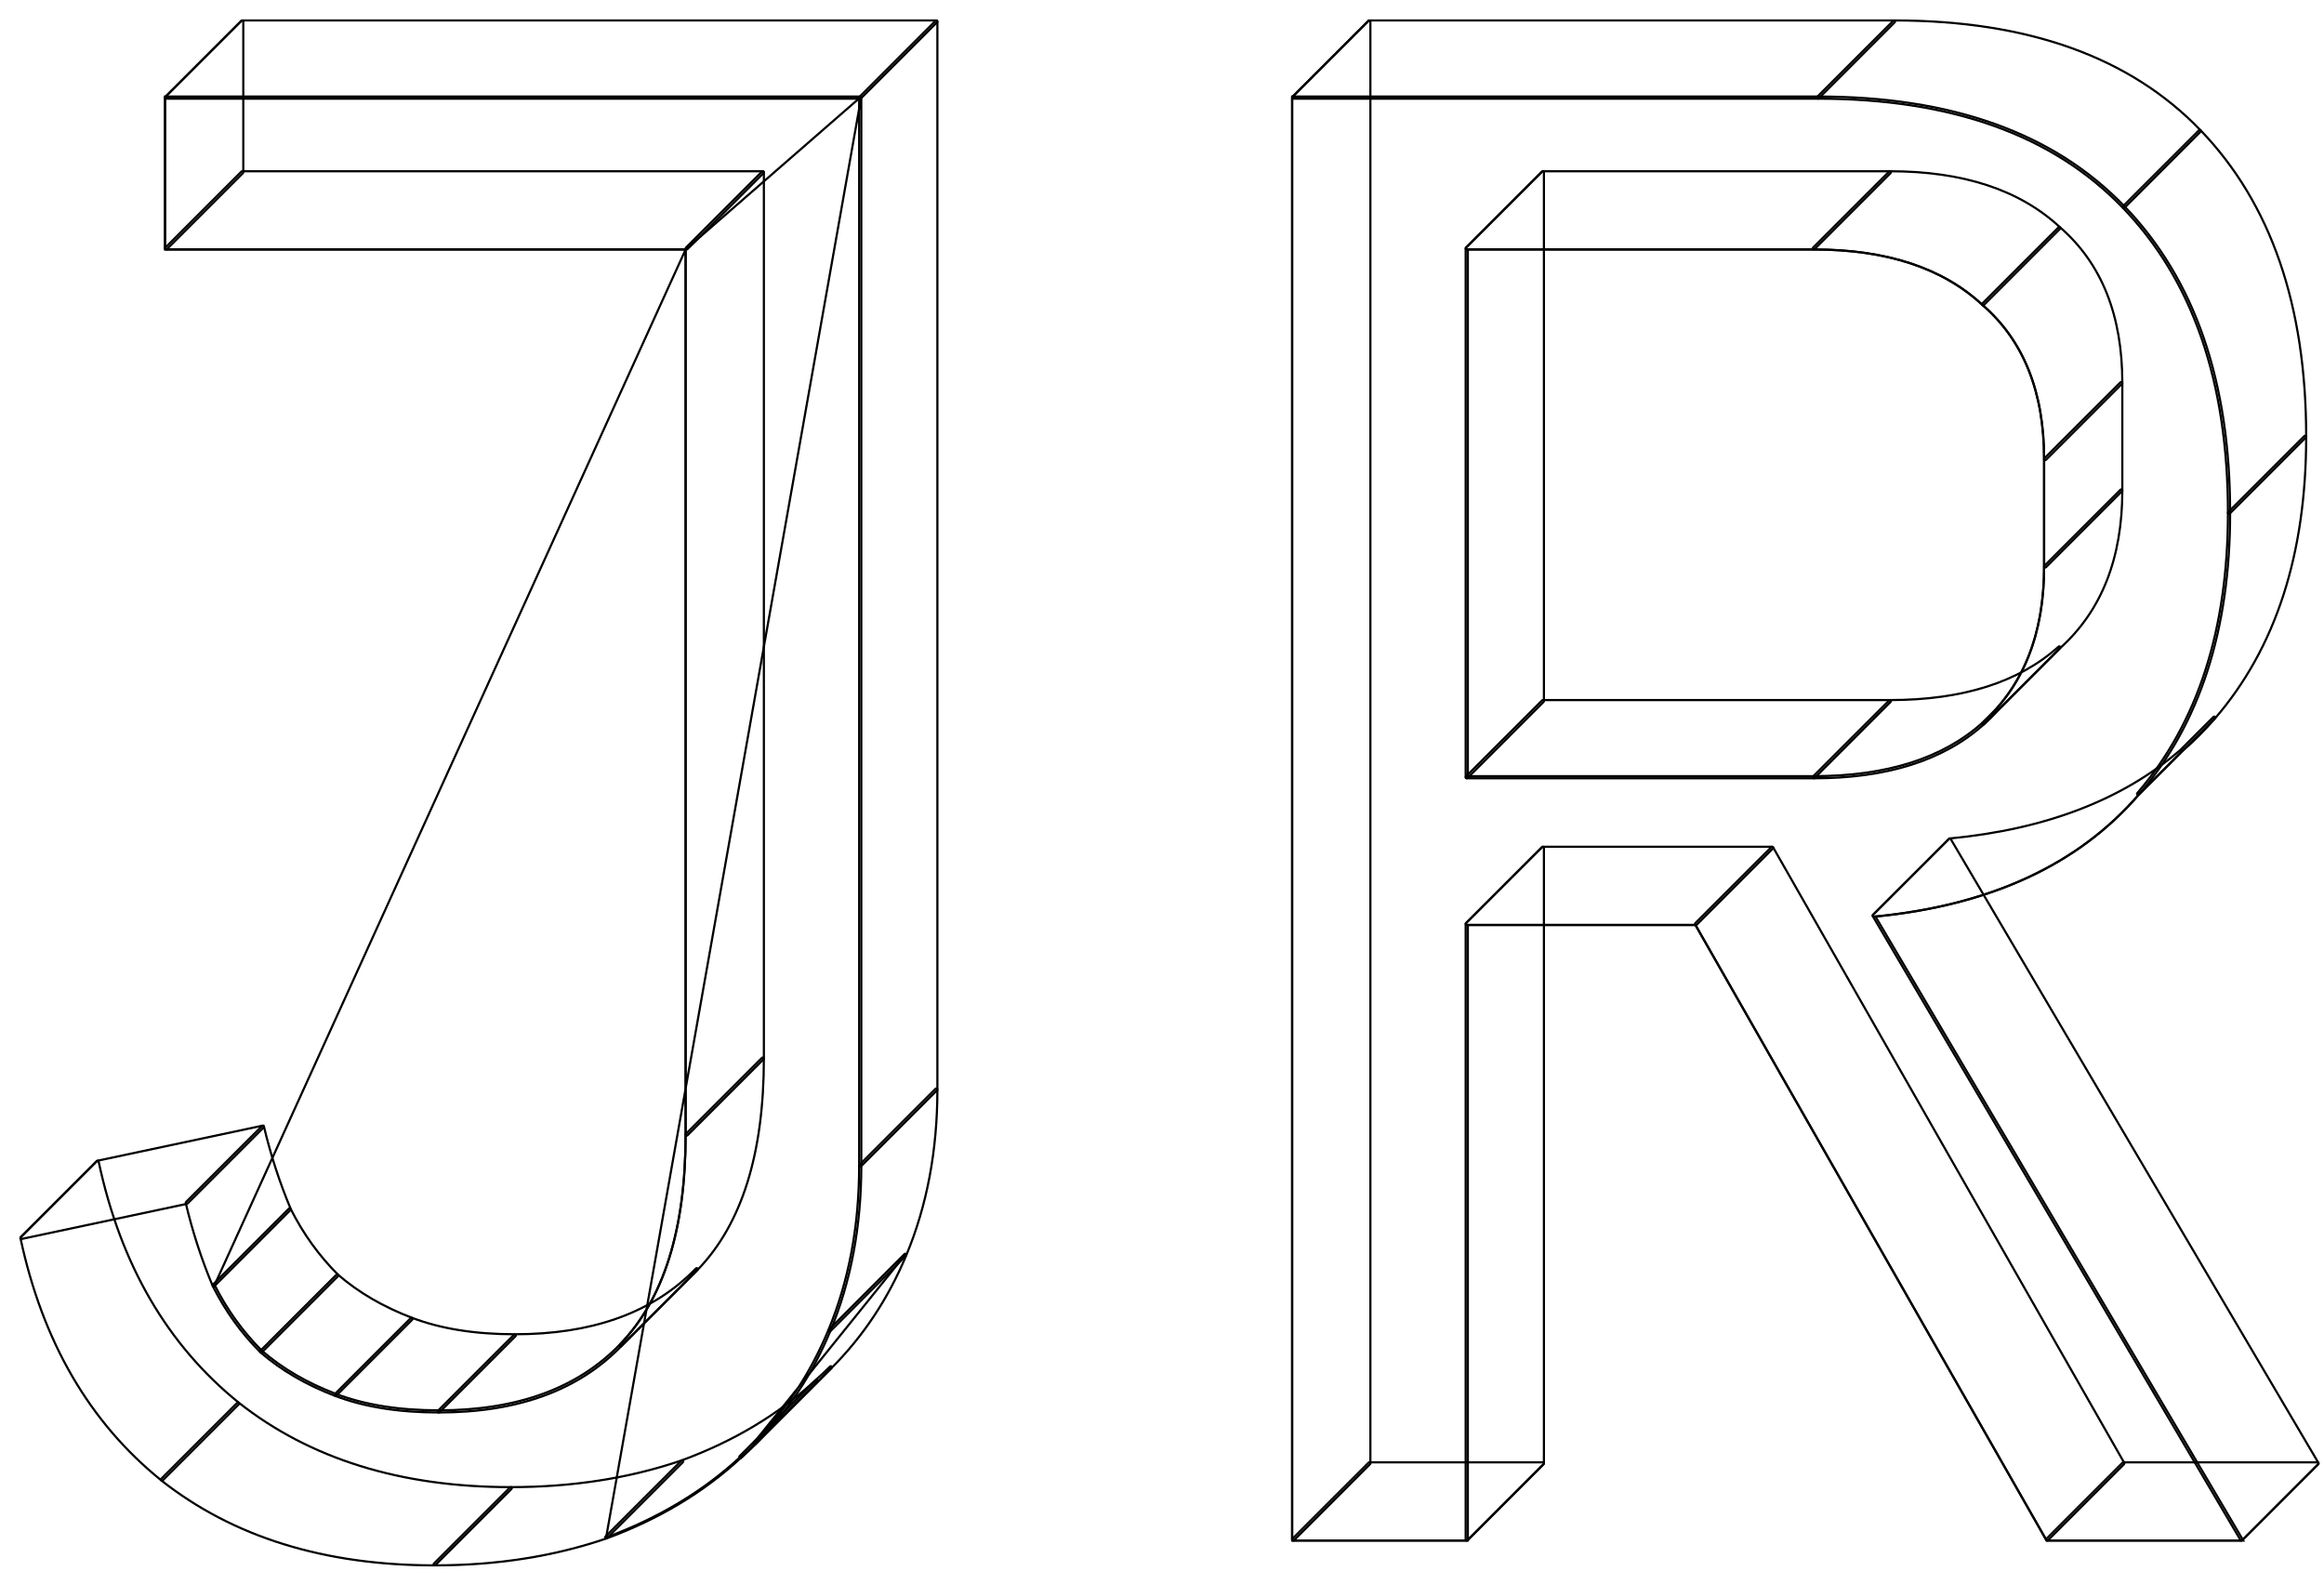 <svg width="108" height="73" viewBox="0 0 108 73" fill="none" xmlns="http://www.w3.org/2000/svg">
<g clip-path="url(#clip0_6_950)">
<path d="M40.026 4.486V4.536V54.167C40.026 56.989 39.545 59.556 38.582 61.867C37.742 63.883 36.584 65.631 35.107 67.111C34.892 67.326 34.67 67.536 34.442 67.74C34.441 67.741 34.441 67.741 34.441 67.741L34.408 67.704C32.68 69.303 30.6 70.552 28.168 71.448L40.026 4.486ZM40.026 4.486H39.976H7.72H7.67V4.536V11.543V11.594H7.72H31.862M40.026 4.486L31.862 11.594M31.862 11.594V52.727C31.862 57.137 30.839 60.386 28.804 62.485L28.84 62.52L28.804 62.485C26.832 64.52 24.03 65.541 20.392 65.541C18.54 65.541 16.947 65.286 15.61 64.777C14.271 64.267 13.125 63.598 12.17 62.771C11.279 61.879 10.547 60.861 9.973 59.715L31.862 11.594ZM68.162 71.594H68.213V71.543V42.986H78.79L95.095 71.568L95.109 71.594H95.138H104.163H104.25L104.206 71.518L87.157 42.594C92.504 42.07 96.588 40.18 99.4 36.92C102.226 33.645 103.637 29.28 103.637 23.831C103.637 17.742 102.002 12.993 98.727 9.589C95.45 6.184 90.7 4.486 84.483 4.486H60.099H60.048V4.536V71.543V71.594H60.099H68.162ZM92.128 14.172L92.13 14.173C94.036 15.826 94.993 18.21 94.993 21.335V26.328C94.993 29.453 94.036 31.87 92.129 33.586C90.285 35.239 87.675 36.069 84.29 36.069H68.213V11.594H84.29C87.674 11.594 90.284 12.455 92.128 14.172Z" stroke="black" stroke-width="0.1"/>
<path d="M88.018 0.95C88.005 0.95 87.992 0.955 87.983 0.965L84.447 4.5C84.433 4.514 84.428 4.536 84.436 4.555C84.444 4.573 84.462 4.586 84.483 4.586C90.681 4.586 95.403 6.279 98.654 9.658C98.664 9.668 98.677 9.673 98.69 9.674C98.703 9.674 98.716 9.668 98.726 9.659L102.261 6.123C102.281 6.104 102.281 6.073 102.262 6.053C98.986 2.649 94.235 0.95 88.018 0.95Z" stroke="black" stroke-width="0.1" stroke-linejoin="round"/>
<path d="M102.262 6.053C102.253 6.044 102.24 6.038 102.227 6.038C102.213 6.038 102.2 6.043 102.191 6.053L98.655 9.588C98.636 9.607 98.636 9.639 98.654 9.658C101.907 13.038 103.536 17.761 103.536 23.832C103.536 23.852 103.549 23.87 103.567 23.878C103.586 23.886 103.608 23.881 103.622 23.867L107.157 20.331C107.167 20.322 107.172 20.309 107.172 20.296C107.172 14.207 105.537 9.457 102.262 6.053Z" stroke="black" stroke-width="0.1" stroke-linejoin="round"/>
<path d="M98.613 17.835C98.623 17.826 98.628 17.813 98.628 17.8C98.628 14.653 97.664 12.238 95.731 10.562C95.711 10.545 95.681 10.546 95.663 10.565L92.127 14.1C92.117 14.11 92.112 14.123 92.112 14.137C92.113 14.151 92.119 14.164 92.13 14.173C94.036 15.826 94.993 18.21 94.993 21.335C94.993 21.356 95.005 21.374 95.023 21.382C95.042 21.39 95.064 21.385 95.078 21.371L98.613 17.835Z" stroke="black" stroke-width="0.1" stroke-linejoin="round"/>
<path d="M95.733 10.635C95.743 10.626 95.748 10.613 95.748 10.599C95.748 10.585 95.742 10.573 95.732 10.563C93.864 8.824 91.226 7.958 87.826 7.958C87.813 7.958 87.8 7.963 87.791 7.973L84.255 11.508C84.241 11.523 84.237 11.544 84.244 11.563C84.252 11.581 84.27 11.594 84.29 11.594C87.674 11.594 90.284 12.455 92.128 14.172C92.148 14.191 92.179 14.19 92.198 14.171L95.733 10.635Z" stroke="black" stroke-width="0.1" stroke-linejoin="round"/>
<path d="M98.613 22.827C98.623 22.818 98.628 22.805 98.628 22.792V17.8C98.628 17.78 98.616 17.762 98.597 17.754C98.579 17.746 98.557 17.75 98.543 17.765L95.007 21.3C94.998 21.309 94.993 21.322 94.993 21.335V26.328C94.993 26.348 95.005 26.366 95.023 26.374C95.042 26.381 95.064 26.377 95.078 26.363L98.613 22.827Z" stroke="black" stroke-width="0.1" stroke-linejoin="round"/>
<path d="M107.172 20.296C107.172 20.276 107.16 20.258 107.141 20.25C107.122 20.242 107.101 20.246 107.087 20.261L103.551 23.796C103.542 23.805 103.536 23.818 103.536 23.831C103.536 29.263 102.131 33.602 99.325 36.855C99.307 36.875 99.309 36.906 99.329 36.924C99.348 36.943 99.379 36.942 99.398 36.923L102.933 33.387L102.933 33.387L102.936 33.385C105.762 30.109 107.172 25.745 107.172 20.296Z" stroke="black" stroke-width="0.1" stroke-linejoin="round"/>
<path d="M63.634 0.95C63.621 0.95 63.608 0.955 63.599 0.965L60.063 4.5C60.049 4.514 60.045 4.536 60.052 4.555C60.06 4.573 60.078 4.586 60.099 4.586H84.483C84.496 4.586 84.508 4.58 84.518 4.571L88.053 1.035C88.068 1.021 88.072 1 88.064 0.981C88.056 0.962 88.038 0.95 88.018 0.95H63.634Z" stroke="black" stroke-width="0.1" stroke-linejoin="round"/>
<path d="M87.861 8.043C87.876 8.029 87.88 8.008 87.872 7.989C87.865 7.97 87.846 7.958 87.826 7.958H71.698C71.685 7.958 71.672 7.963 71.663 7.973L68.127 11.508C68.113 11.523 68.109 11.544 68.116 11.563C68.124 11.581 68.142 11.594 68.162 11.594H84.29C84.304 11.594 84.317 11.588 84.326 11.579L87.861 8.043Z" stroke="black" stroke-width="0.1" stroke-linejoin="round"/>
<path d="M94.993 26.328C94.993 29.092 94.244 31.302 92.752 32.963L92.127 33.588C92.108 33.607 92.108 33.638 92.126 33.658C92.145 33.678 92.176 33.679 92.196 33.661C92.418 33.461 92.628 33.251 92.825 33.032L95.732 30.124C97.665 28.385 98.628 25.938 98.628 22.792C98.628 22.772 98.616 22.753 98.597 22.746C98.579 22.738 98.557 22.742 98.543 22.757L95.007 26.292C94.998 26.302 94.993 26.314 94.993 26.328Z" stroke="black" stroke-width="0.1" stroke-linejoin="round"/>
<path d="M102.936 33.385C102.953 33.364 102.952 33.334 102.932 33.315C102.912 33.297 102.882 33.298 102.863 33.317L101.33 34.849C98.64 37.168 95.066 38.541 90.605 38.966C90.594 38.967 90.583 38.972 90.575 38.981L87.039 42.516C87.024 42.531 87.02 42.554 87.029 42.573C87.038 42.592 87.058 42.603 87.079 42.601C92.464 42.089 96.573 40.197 99.399 36.922L101.398 34.923C101.947 34.449 102.46 33.937 102.936 33.385Z" stroke="black" stroke-width="0.1" stroke-linejoin="round"/>
<path d="M87.826 32.534C87.813 32.534 87.8 32.539 87.791 32.549L84.255 36.084C84.241 36.099 84.237 36.12 84.244 36.139C84.252 36.157 84.27 36.169 84.29 36.169C87.69 36.169 90.328 35.336 92.196 33.661L92.196 33.661L92.198 33.659L95.733 30.123C95.752 30.104 95.753 30.073 95.734 30.054C95.716 30.034 95.685 30.033 95.665 30.051C93.821 31.704 91.21 32.534 87.826 32.534Z" stroke="black" stroke-width="0.1" stroke-linejoin="round"/>
<path d="M71.748 8.008C71.748 7.988 71.736 7.97 71.717 7.962C71.698 7.954 71.677 7.958 71.663 7.973L68.127 11.508C68.118 11.518 68.112 11.53 68.112 11.543V36.12C68.112 36.14 68.125 36.158 68.143 36.166C68.162 36.173 68.183 36.169 68.198 36.155L71.733 32.619C71.743 32.61 71.748 32.597 71.748 32.584V8.008Z" stroke="black" stroke-width="0.1" stroke-linejoin="round"/>
<path d="M71.698 32.534C71.685 32.534 71.672 32.539 71.663 32.549L68.127 36.084C68.113 36.099 68.109 36.12 68.116 36.139C68.124 36.157 68.142 36.169 68.162 36.169H84.29C84.304 36.169 84.317 36.164 84.326 36.155L87.861 32.619C87.876 32.605 87.88 32.584 87.872 32.565C87.865 32.546 87.846 32.534 87.826 32.534H71.698Z" stroke="black" stroke-width="0.1" stroke-linejoin="round"/>
<path d="M90.653 38.991C90.645 38.977 90.632 38.968 90.616 38.966C90.601 38.964 90.586 38.97 90.575 38.981L87.039 42.516C87.023 42.532 87.02 42.557 87.031 42.577L104.119 71.569C104.127 71.582 104.141 71.591 104.156 71.593C104.172 71.595 104.187 71.59 104.198 71.579L107.733 68.043C107.749 68.027 107.753 68.002 107.741 67.983L90.653 38.991Z" stroke="black" stroke-width="0.1" stroke-linejoin="round"/>
<path d="M82.389 39.435C82.404 39.421 82.408 39.4 82.4 39.381C82.392 39.362 82.374 39.35 82.354 39.35H71.698C71.685 39.35 71.672 39.355 71.663 39.365L68.127 42.9C68.113 42.914 68.109 42.936 68.116 42.955C68.124 42.973 68.142 42.986 68.162 42.986H78.819C78.832 42.986 78.844 42.98 78.854 42.971L82.389 39.435Z" stroke="black" stroke-width="0.1" stroke-linejoin="round"/>
<path d="M98.709 68.043C98.725 68.027 98.729 68.003 98.717 67.983L82.397 39.375C82.39 39.362 82.376 39.352 82.361 39.35C82.345 39.348 82.33 39.354 82.319 39.365L78.783 42.9C78.767 42.916 78.764 42.941 78.775 42.96L95.095 71.568C95.103 71.582 95.116 71.591 95.132 71.593C95.147 71.595 95.163 71.59 95.174 71.579L98.709 68.043Z" stroke="black" stroke-width="0.1" stroke-linejoin="round"/>
<path d="M107.733 68.043C107.748 68.029 107.752 68.007 107.744 67.989C107.736 67.97 107.718 67.958 107.698 67.958H98.674C98.661 67.958 98.648 67.963 98.639 67.973L95.103 71.508C95.089 71.522 95.085 71.544 95.092 71.563C95.1 71.581 95.118 71.594 95.138 71.594H104.162C104.176 71.594 104.188 71.588 104.198 71.579L107.733 68.043Z" stroke="black" stroke-width="0.1" stroke-linejoin="round"/>
<path d="M63.669 68.043C63.679 68.034 63.684 68.021 63.684 68.008V1C63.684 0.98 63.672 0.962 63.653 0.954C63.635 0.946 63.613 0.95 63.599 0.965L60.063 4.5C60.054 4.51 60.048 4.522 60.048 4.536V71.543C60.048 71.564 60.061 71.582 60.079 71.59C60.098 71.597 60.12 71.593 60.134 71.579L63.669 68.043Z" stroke="black" stroke-width="0.1" stroke-linejoin="round"/>
<path d="M11.255 0.95C11.242 0.95 11.229 0.955 11.22 0.965L7.685 4.5C7.67 4.514 7.666 4.536 7.674 4.555C7.682 4.573 7.7 4.586 7.72 4.586H39.976C39.989 4.586 40.002 4.58 40.011 4.571L43.547 1.035C43.561 1.021 43.565 1 43.558 0.981C43.55 0.962 43.532 0.95 43.511 0.95H11.255Z" stroke="black" stroke-width="0.1" stroke-linejoin="round"/>
<path d="M71.748 39.4C71.748 39.38 71.736 39.361 71.717 39.354C71.698 39.346 71.677 39.35 71.663 39.365L68.127 42.9C68.118 42.91 68.112 42.922 68.112 42.935V71.543C68.112 71.564 68.125 71.582 68.143 71.59C68.162 71.597 68.183 71.593 68.198 71.579L71.733 68.043C71.743 68.034 71.748 68.021 71.748 68.008V39.4Z" stroke="black" stroke-width="0.1" stroke-linejoin="round"/>
<path d="M43.562 1C43.562 0.98 43.549 0.962 43.531 0.954C43.512 0.946 43.49 0.95 43.476 0.965L39.941 4.5C39.931 4.51 39.926 4.522 39.926 4.536V54.167C39.926 54.188 39.938 54.206 39.957 54.214C39.976 54.221 39.997 54.217 40.011 54.203L43.547 50.667C43.556 50.658 43.562 50.645 43.562 50.632V1Z" stroke="black" stroke-width="0.1" stroke-linejoin="round"/>
<path d="M35.483 8.043C35.497 8.029 35.501 8.008 35.494 7.989C35.486 7.97 35.468 7.958 35.447 7.958H11.255C11.242 7.958 11.229 7.963 11.22 7.973L7.685 11.508C7.67 11.523 7.666 11.544 7.674 11.563C7.682 11.581 7.7 11.594 7.72 11.594H31.912C31.925 11.594 31.938 11.588 31.947 11.579L35.483 8.043Z" stroke="black" stroke-width="0.1" stroke-linejoin="round"/>
<path d="M35.483 49.227C35.492 49.218 35.498 49.205 35.498 49.192V8.008C35.498 7.988 35.485 7.97 35.467 7.962C35.448 7.954 35.426 7.958 35.412 7.973L31.877 11.508C31.867 11.518 31.862 11.53 31.862 11.543V52.727C31.862 52.748 31.874 52.766 31.893 52.774C31.912 52.782 31.933 52.777 31.947 52.763L35.483 49.227Z" stroke="black" stroke-width="0.1" stroke-linejoin="round"/>
<path d="M11.291 8.043C11.3 8.034 11.306 8.021 11.306 8.008V1C11.306 0.98 11.293 0.962 11.275 0.954C11.256 0.946 11.234 0.95 11.22 0.965L7.685 4.5C7.675 4.51 7.67 4.522 7.67 4.536V11.543C7.67 11.564 7.682 11.582 7.701 11.59C7.72 11.598 7.741 11.593 7.755 11.579L11.291 8.043Z" stroke="black" stroke-width="0.1" stroke-linejoin="round"/>
<path d="M71.733 68.043C71.748 68.029 71.752 68.007 71.744 67.989C71.737 67.97 71.718 67.958 71.698 67.958H63.634C63.621 67.958 63.608 67.963 63.599 67.973L60.063 71.508C60.049 71.522 60.045 71.544 60.052 71.563C60.06 71.581 60.078 71.594 60.099 71.594H68.162C68.176 71.594 68.189 71.588 68.198 71.579L71.733 68.043Z" stroke="black" stroke-width="0.1" stroke-linejoin="round"/>
<path d="M43.562 50.632C43.562 50.612 43.549 50.593 43.531 50.586C43.512 50.578 43.49 50.582 43.476 50.597L39.941 54.132C39.931 54.142 39.926 54.154 39.926 54.167C39.926 56.978 39.447 59.531 38.49 61.828C38.481 61.85 38.488 61.876 38.508 61.889C38.528 61.902 38.554 61.9 38.571 61.883L42.107 58.347C42.111 58.343 42.115 58.337 42.118 58.331C43.081 56.02 43.562 53.454 43.562 50.632Z" stroke="black" stroke-width="0.1" stroke-linejoin="round"/>
<path d="M32.411 59.019L32.411 59.019C34.472 56.894 35.498 53.615 35.498 49.192C35.498 49.172 35.485 49.154 35.467 49.146C35.448 49.138 35.426 49.142 35.412 49.157L31.877 52.692C31.867 52.702 31.862 52.714 31.862 52.728C31.862 57.137 30.839 60.386 28.804 62.485C28.785 62.505 28.785 62.536 28.805 62.555C28.825 62.574 28.856 62.574 28.875 62.555L28.876 62.554L32.411 59.019Z" stroke="black" stroke-width="0.1" stroke-linejoin="round"/>
<path d="M42.099 58.27C42.119 58.284 42.127 58.309 42.118 58.331C41.278 60.348 40.119 62.096 38.643 63.575L38.643 63.575L35.107 67.111L35.107 67.111C35.088 67.13 35.056 67.13 35.037 67.111C35.017 67.091 35.017 67.06 35.037 67.04C35.037 67.04 35.037 67.04 35.037 67.04L42.099 58.27ZM42.099 58.27C42.08 58.257 42.053 58.26 42.036 58.277L38.501 61.812C38.496 61.817 38.492 61.822 38.49 61.828C37.654 63.833 36.504 65.57 35.037 67.04L42.099 58.27Z" stroke="black" stroke-width="0.1" stroke-linejoin="round"/>
<path d="M38.572 63.505C38.592 63.485 38.623 63.485 38.643 63.505C38.662 63.524 38.662 63.556 38.643 63.575L38.643 63.575L38.62 63.598L38.62 63.598L35.107 67.111C34.892 67.327 34.67 67.537 34.441 67.741C34.421 67.759 34.39 67.757 34.372 67.738C34.353 67.718 34.353 67.687 34.373 67.668L37.908 64.133L37.91 64.131L37.91 64.131C38.129 63.935 38.342 63.734 38.549 63.528L38.549 63.528M38.572 63.505L38.549 63.528M38.572 63.505L38.572 63.505L38.572 63.505ZM38.549 63.528L38.584 63.563L38.549 63.528L38.549 63.528C38.549 63.528 38.549 63.528 38.549 63.528Z" stroke="black" stroke-width="0.1" stroke-linejoin="round"/>
<path d="M37.979 64.203C37.998 64.184 37.998 64.153 37.98 64.133C37.961 64.114 37.929 64.113 37.91 64.131C36.187 65.726 34.113 66.971 31.686 67.865C31.679 67.868 31.673 67.871 31.668 67.877L28.133 71.412C28.116 71.429 28.113 71.455 28.126 71.475C28.139 71.494 28.163 71.503 28.185 71.495C30.623 70.596 32.709 69.345 34.442 67.74L34.442 67.74L34.443 67.739L37.979 64.203Z" stroke="black" stroke-width="0.1" stroke-linejoin="round"/>
<path d="M23.927 62.006C23.914 62.006 23.901 62.011 23.892 62.021L20.357 65.556C20.342 65.57 20.338 65.592 20.346 65.611C20.354 65.629 20.372 65.641 20.392 65.641C24.049 65.641 26.88 64.615 28.876 62.555C28.876 62.554 28.876 62.554 28.876 62.554L32.202 59.228C32.202 59.228 32.202 59.228 32.202 59.228C32.273 59.159 32.343 59.09 32.411 59.019C32.431 58.999 32.43 58.968 32.411 58.948C32.391 58.929 32.36 58.929 32.34 58.949L32.34 58.949L32.133 59.156C32.132 59.156 32.132 59.157 32.132 59.157C30.173 61.054 27.44 62.006 23.927 62.006Z" stroke="black" stroke-width="0.1" stroke-linejoin="round"/>
<path d="M19.145 61.241C19.127 61.234 19.106 61.239 19.092 61.253L15.557 64.788C15.545 64.8 15.54 64.817 15.543 64.834C15.547 64.851 15.558 64.864 15.574 64.87C16.925 65.385 18.532 65.641 20.392 65.641C20.405 65.641 20.418 65.636 20.427 65.627L23.963 62.091C23.977 62.077 23.981 62.056 23.974 62.037C23.966 62.018 23.948 62.006 23.927 62.006C22.076 62.006 20.482 61.751 19.145 61.241Z" stroke="black" stroke-width="0.1" stroke-linejoin="round"/>
<path d="M31.739 67.947C31.755 67.931 31.758 67.905 31.746 67.885C31.734 67.866 31.709 67.857 31.687 67.865C29.261 68.695 26.611 69.11 23.735 69.11C23.722 69.11 23.71 69.115 23.7 69.125L20.165 72.66C20.15 72.674 20.146 72.696 20.154 72.715C20.162 72.733 20.18 72.746 20.2 72.746C23.085 72.746 25.746 72.329 28.184 71.495C28.191 71.492 28.198 71.488 28.203 71.483L31.739 67.947Z" stroke="black" stroke-width="0.1" stroke-linejoin="round"/>
<path d="M12.264 52.348C12.26 52.331 12.247 52.317 12.229 52.312C12.212 52.307 12.193 52.312 12.18 52.325L8.645 55.86C8.632 55.872 8.627 55.89 8.631 55.907C8.952 57.254 9.369 58.536 9.882 59.755C9.888 59.77 9.902 59.781 9.918 59.785C9.935 59.788 9.952 59.783 9.963 59.771L13.499 56.235C13.513 56.221 13.518 56.199 13.51 56.181C12.999 54.967 12.584 53.69 12.264 52.348Z" stroke="black" stroke-width="0.1" stroke-linejoin="round"/>
<path d="M15.704 59.234C15.684 59.217 15.655 59.218 15.636 59.237L12.101 62.772C12.091 62.782 12.085 62.795 12.086 62.809C12.086 62.823 12.093 62.836 12.103 62.845C13.068 63.682 14.225 64.356 15.574 64.87C15.593 64.877 15.613 64.873 15.627 64.859L19.163 61.323C19.175 61.311 19.18 61.294 19.176 61.278C19.173 61.261 19.161 61.247 19.145 61.241C17.806 60.731 16.659 60.062 15.704 59.234Z" stroke="black" stroke-width="0.1" stroke-linejoin="round"/>
<path d="M13.508 56.178C13.501 56.163 13.487 56.153 13.472 56.151C13.456 56.148 13.44 56.153 13.428 56.165L9.893 59.7C9.877 59.715 9.874 59.739 9.883 59.758C10.462 60.915 11.201 61.943 12.101 62.843C12.12 62.862 12.152 62.862 12.171 62.843L15.707 59.307C15.726 59.288 15.726 59.256 15.707 59.237C14.815 58.344 14.082 57.325 13.508 56.178Z" stroke="black" stroke-width="0.1" stroke-linejoin="round"/>
<path d="M4.525 53.943C4.516 53.945 4.507 53.95 4.5 53.957L0.965 57.492C0.949 57.508 0.945 57.532 0.956 57.551C0.967 57.571 0.989 57.581 1.01 57.576L8.69 55.944C8.7 55.942 8.709 55.938 8.715 55.931L12.251 52.395C12.267 52.38 12.27 52.356 12.259 52.336C12.249 52.317 12.227 52.306 12.205 52.311L4.525 53.943Z" stroke="black" stroke-width="0.1" stroke-linejoin="round"/>
<path d="M23.771 69.195C23.785 69.181 23.79 69.16 23.782 69.141C23.774 69.122 23.756 69.11 23.735 69.11C18.624 69.11 14.412 67.8 11.095 65.185C11.075 65.169 11.046 65.171 11.028 65.189L7.493 68.724C7.483 68.734 7.477 68.748 7.478 68.763C7.479 68.777 7.486 68.79 7.497 68.799C10.836 71.431 15.071 72.746 20.2 72.746C20.213 72.746 20.226 72.74 20.235 72.731L23.771 69.195Z" stroke="black" stroke-width="0.1" stroke-linejoin="round"/>
<path d="M11.099 65.259C11.109 65.249 11.114 65.236 11.114 65.221C11.113 65.207 11.106 65.194 11.095 65.185C7.777 62.505 5.606 58.772 4.584 53.982C4.581 53.964 4.567 53.949 4.55 53.944C4.532 53.939 4.513 53.944 4.5 53.957L0.965 57.492C0.953 57.504 0.948 57.521 0.951 57.538C1.977 62.347 4.158 66.102 7.497 68.798C7.516 68.814 7.545 68.813 7.563 68.795L11.099 65.259Z" stroke="black" stroke-width="0.1" stroke-linejoin="round"/>
</g>
<defs>
<clipPath id="clip0_6_950">
<rect width="108" height="73" fill="white"/>
</clipPath>
</defs>
</svg>
